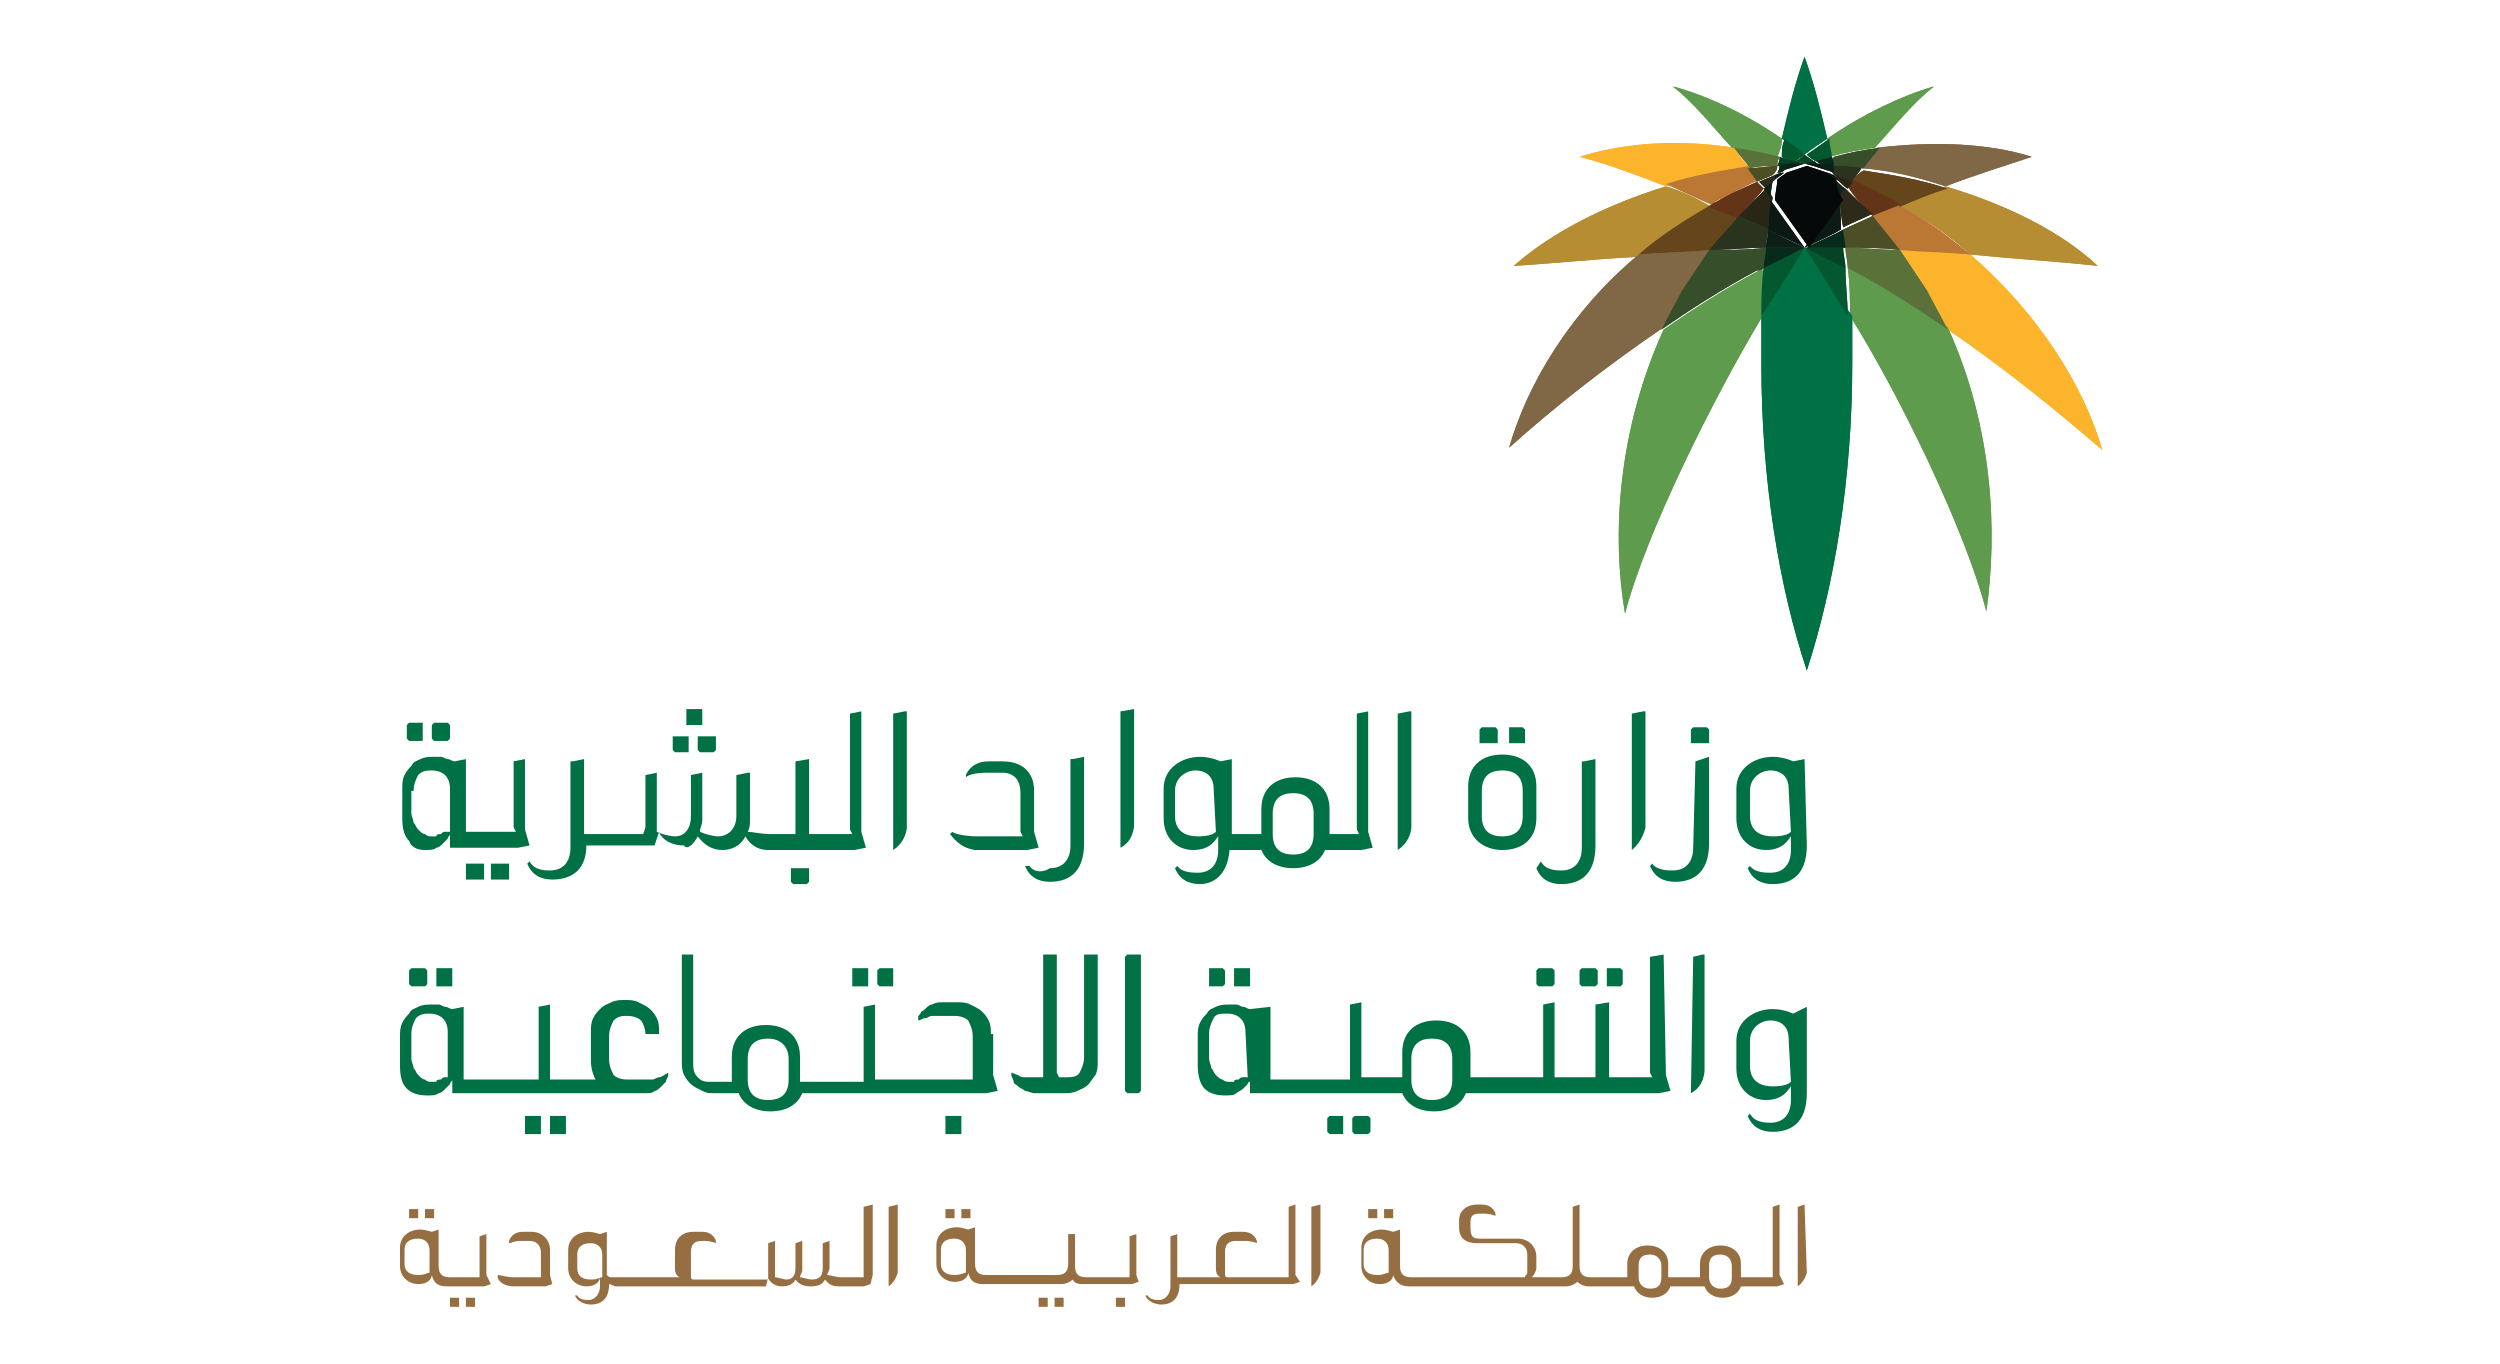 <?xml version="1.0" encoding="utf-8"?>
<!-- Generator: Adobe Illustrator 27.7.0, SVG Export Plug-In . SVG Version: 6.00 Build 0)  -->
<svg version="1.1" id="Layer_1" xmlns="http://www.w3.org/2000/svg" xmlns:xlink="http://www.w3.org/1999/xlink" x="0px" y="0px"
	 viewBox="0 0 110 60" style="enable-background:new 0 0 110 60;" xml:space="preserve">
<style type="text/css">
	.st0{fill:#B78D33;}
	.st1{fill:#FBB42B;}
	.st2{fill:#806846;}
	.st3{fill:#5E9B4D;}
	.st4{fill:#007045;}
	.st5{fill:#BB7734;}
	.st6{fill:#65451B;}
	.st7{fill:#643419;}
	.st8{fill:#5A7239;}
	.st9{fill:#4C4E25;}
	.st10{fill:#2D2A1A;}
	.st11{fill:#374E2A;}
	.st12{fill:#29331E;}
	.st13{fill:#2A2615;}
	.st14{fill:#112118;}
	.st15{fill:#03582F;}
	.st16{fill:#044324;}
	.st17{fill:#062919;}
	.st18{fill:#062A1B;}
	.st19{fill:#0C1B15;}
	.st20{fill:#072B1B;}
	.st21{fill:#0C2018;}
	.st22{fill:#0D1E16;}
	.st23{fill:#0B1914;}
	.st24{fill:#0B1714;}
	.st25{fill:#074524;}
	.st26{fill:#0B2F1E;}
	.st27{fill:#0C2119;}
	.st28{fill:#0F2219;}
	.st29{fill:#0C1A15;}
	.st30{fill:#06090A;}
	.st31{fill:#956E41;}
</style>
<g>
	<g>
		<path class="st0" d="M86.7,11.2c2,0.2,3.8,0.3,5.6,0.5c-1.6-1.5-4-2.7-6.7-3.5c-0.7,0.3-1.4,0.5-2.1,0.8
			C84.7,9.6,85.8,10.4,86.7,11.2"/>
		<path class="st0" d="M73.3,8.2c-2.6,0.8-5,2-6.7,3.5c1.7-0.1,3.5-0.3,5.5-0.4c1-0.8,2-1.6,3.2-2.2C74.6,8.7,74,8.4,73.3,8.2"/>
		<path class="st1" d="M76.3,6.5c-2.5-0.4-4.9-0.2-6.8,0.4c1.2,0.3,2.5,0.8,3.8,1.3c1.2-0.4,2.4-0.6,3.7-0.8
			C76.7,7.1,76.5,6.8,76.3,6.5"/>
		<path class="st1" d="M84.8,12.8c0.3,0.6,0.6,1.1,0.9,1.7c2.5,1.7,4.7,3.5,6.8,5.3c-0.8-2.8-2.8-6-5.8-8.6c-1-0.1-2.1-0.2-3.1-0.2
			C84,11.6,84.4,12.2,84.8,12.8"/>
		<path class="st2" d="M85.6,8.2c1.3-0.5,2.6-0.9,3.8-1.3c-1.9-0.6-4.3-0.7-6.8-0.4c-0.2,0.3-0.5,0.6-0.7,0.9
			C83.2,7.5,84.4,7.8,85.6,8.2"/>
		<path class="st2" d="M75.2,11c-1.1,0.1-2.1,0.1-3.1,0.2c-3,2.5-4.9,5.7-5.7,8.5c2-1.8,4.3-3.6,6.8-5.3c0.3-0.6,0.6-1.1,0.9-1.7
			C74.4,12.2,74.8,11.6,75.2,11"/>
		<path class="st3" d="M81.5,11.9c-0.1,0-0.1-0.1-0.2-0.1c0.1,0.7,0.1,1.4,0.1,2.1c2.2,3.5,5.1,9.5,6,13c0.5-3.5,0.3-8.1-1.7-12.5
			C84.4,13.6,83,12.7,81.5,11.9"/>
		<path class="st3" d="M78.4,6.2c0,0,0-0.1,0-0.1v0l0,0c-1.6-1.1-3.3-1.9-4.8-2.3c0.9,0.7,1.7,1.7,2.6,2.7c0.7,0.1,1.3,0.2,2,0.4
			C78.3,6.7,78.4,6.4,78.4,6.2"/>
		<path class="st3" d="M80.4,6.1c0,0,0,0.1,0,0.1c0.1,0.2,0.1,0.5,0.1,0.7c0.7-0.2,1.3-0.3,2-0.4c0.9-1,1.7-2,2.6-2.7
			C83.7,4.2,82,5,80.4,6.1L80.4,6.1C80.4,6.1,80.4,6.1,80.4,6.1"/>
		<path class="st3" d="M77.4,11.9c-1.5,0.8-2.9,1.7-4.2,2.6c-2,4.4-2.3,9-1.7,12.5c0.9-3.5,3.9-9.5,6-13c0-0.7,0.1-1.4,0.1-2.1
			C77.5,11.9,77.5,11.9,77.4,11.9"/>
		<path class="st4" d="M80.4,6.1c-0.3-1.3-0.6-2.5-1-3.6c-0.4,1.1-0.7,2.3-1,3.6c0.3,0.2,0.7,0.5,1,0.7C79.8,6.5,80.1,6.3,80.4,6.1"
			/>
		<path class="st4" d="M79.4,10.9c-0.7,1-1.3,2.1-1.9,3c0,0,0,0,0,0v0c0,0.7,0,1.4,0,2.1c0,5.2,0.8,9.9,2,13.5c1.2-3.7,2-8.4,2-13.5
			c0-0.7,0-1.4,0-2.1c0,0,0,0,0,0c0,0,0,0,0,0C80.8,13,80.1,11.9,79.4,10.9"/>
		<path class="st5" d="M75.6,8.8c0.6-0.3,1.2-0.6,1.8-0.9c-0.1-0.2-0.3-0.4-0.4-0.6c-1.2,0.2-2.5,0.4-3.7,0.8
			C74,8.4,74.6,8.7,75.3,9C75.4,8.9,75.5,8.9,75.6,8.8"/>
		<path class="st5" d="M82.4,9.5c0.4,0.5,0.8,1,1.2,1.5c1.1,0.1,2.1,0.1,3.1,0.2c-1-0.8-2-1.6-3.2-2.2C83.2,9.1,82.8,9.3,82.4,9.5"
			/>
		<path class="st6" d="M81.5,8c0.6,0.3,1.2,0.5,1.8,0.9c0.1,0,0.2,0.1,0.3,0.2c0.7-0.3,1.4-0.6,2.1-0.8c-1.2-0.4-2.4-0.6-3.7-0.8
			C81.8,7.6,81.6,7.8,81.5,8"/>
		<path class="st6" d="M76.5,9.5c-0.4-0.2-0.8-0.3-1.2-0.5c-1.2,0.7-2.3,1.4-3.2,2.2c1-0.1,2.1-0.1,3.1-0.2
			C75.6,10.5,76.1,10,76.5,9.5"/>
		<path class="st7" d="M77.6,8.3c-0.1-0.1-0.2-0.2-0.3-0.3c-0.6,0.3-1.2,0.5-1.8,0.9c-0.1,0-0.2,0.1-0.3,0.2
			c0.4,0.2,0.8,0.3,1.2,0.5C76.9,9.1,77.3,8.7,77.6,8.3"/>
		<path class="st7" d="M82.4,9.5c0.4-0.2,0.8-0.3,1.2-0.5c-0.1-0.1-0.2-0.1-0.3-0.2c-0.6-0.3-1.2-0.6-1.8-0.9
			c-0.1,0.1-0.2,0.2-0.2,0.3C81.6,8.7,82,9.1,82.4,9.5"/>
		<path class="st8" d="M78.2,7.3c0-0.1,0-0.2,0.1-0.4c-0.7-0.2-1.4-0.3-2-0.4c0.2,0.3,0.5,0.6,0.7,0.9C77.4,7.3,77.8,7.3,78.2,7.3"
			/>
		<path class="st8" d="M83.6,11c-0.8,0-1.6-0.1-2.4-0.1c0,0.3,0.1,0.6,0.1,0.9c0.1,0,0.1,0.1,0.2,0.1c1.5,0.8,2.9,1.7,4.2,2.6
			c-0.3-0.6-0.6-1.1-0.9-1.7C84.4,12.2,84,11.6,83.6,11"/>
		<path class="st9" d="M81.2,10.9c0.8,0,1.6,0,2.4,0.1c-0.4-0.5-0.8-1-1.2-1.5c-0.4,0.2-0.9,0.4-1.3,0.6
			C81.1,10.3,81.1,10.6,81.2,10.9"/>
		<path class="st9" d="M78.2,7.3c-0.4,0-0.8,0.1-1.3,0.1c0.1,0.2,0.3,0.4,0.4,0.6c0.2-0.1,0.5-0.2,0.7-0.3
			C78.2,7.5,78.2,7.4,78.2,7.3"/>
		<path class="st10" d="M78.1,7.9c0-0.1,0-0.1,0-0.2c-0.2,0.1-0.5,0.2-0.7,0.3c0.1,0.1,0.2,0.2,0.3,0.3C77.8,8.2,78,8,78.1,7.9"/>
		<path class="st10" d="M81.2,8.3c-0.1,0.1-0.2,0.3-0.3,0.4c0.1,0.4,0.1,0.9,0.2,1.3c0.4-0.2,0.9-0.4,1.3-0.6
			C82,9.1,81.6,8.7,81.2,8.3"/>
		<path class="st11" d="M77.6,11.8c0-0.3,0.1-0.6,0.1-0.9C76.9,11,76,11,75.2,11c-0.4,0.6-0.8,1.2-1.2,1.8c-0.3,0.6-0.6,1.1-0.9,1.7
			c1.3-0.9,2.7-1.8,4.2-2.6C77.5,11.9,77.5,11.9,77.6,11.8"/>
		<path class="st11" d="M80.7,7.3c0.4,0,0.8,0.1,1.3,0.1c0.2-0.3,0.5-0.6,0.7-0.9c-0.7,0.1-1.3,0.2-2,0.4C80.6,7,80.6,7.1,80.7,7.3"
			/>
		<path class="st12" d="M76.5,9.5c-0.4,0.5-0.9,1-1.3,1.5c0.8,0,1.6-0.1,2.5-0.1c0-0.3,0.1-0.6,0.1-0.8C77.4,9.9,76.9,9.7,76.5,9.5"
			/>
		<path class="st12" d="M81.5,8c0.1-0.2,0.3-0.4,0.4-0.6c-0.4-0.1-0.8-0.1-1.3-0.1c0,0.1,0,0.3,0.1,0.4C81,7.8,81.2,7.9,81.5,8"/>
		<path class="st13" d="M80.8,7.9c0.2,0.1,0.3,0.3,0.5,0.4c0.1-0.1,0.2-0.2,0.2-0.3c-0.2-0.1-0.5-0.2-0.7-0.3
			C80.7,7.7,80.8,7.8,80.8,7.9"/>
		<path class="st13" d="M78,8.7c-0.1-0.2-0.2-0.3-0.3-0.4c-0.4,0.4-0.8,0.8-1.2,1.2c0.4,0.2,0.9,0.4,1.3,0.6
			C77.8,9.6,77.9,9.2,78,8.7"/>
		<path class="st14" d="M81.2,8.3c-0.2-0.1-0.3-0.3-0.5-0.4c0,0.3,0.1,0.6,0.1,0.9C81,8.6,81.1,8.4,81.2,8.3"/>
		<path class="st14" d="M77.6,8.3c0.1,0.1,0.2,0.3,0.3,0.4c0-0.3,0.1-0.6,0.1-0.9C78,8,77.8,8.2,77.6,8.3"/>
		<path class="st15" d="M78.5,6.1c0,0.1,0,0.1,0,0.1c-0.1,0.2-0.1,0.5-0.1,0.7C78.5,7,78.8,7,79,7.1c0.1-0.1,0.3-0.2,0.4-0.3
			C79.1,6.5,78.8,6.3,78.5,6.1C78.5,6.1,78.5,6.1,78.5,6.1L78.5,6.1z"/>
		<path class="st15" d="M79.4,10.9L79.4,10.9C79.4,10.9,79.4,10.9,79.4,10.9c0.7,1,1.3,2.1,1.9,3c0,0,0,0,0,0c0-0.7-0.1-1.4-0.1-2.1
			C80.7,11.5,80,11.2,79.4,10.9"/>
		<path class="st16" d="M79,7.1C78.8,7,78.5,7,78.3,6.9c0,0.1,0,0.2-0.1,0.4c0.2,0,0.4,0,0.6,0C78.9,7.2,79,7.1,79,7.1"/>
		<path class="st16" d="M79.4,10.9c0.6,0.3,1.2,0.6,1.8,0.9c0-0.3-0.1-0.6-0.1-0.9C80.6,10.9,80,10.9,79.4,10.9"/>
		<path class="st17" d="M78.5,7.5c0.1-0.1,0.2-0.2,0.4-0.3c-0.2,0-0.4,0-0.6,0c0,0.1,0,0.3-0.1,0.4C78.3,7.6,78.4,7.6,78.5,7.5"/>
		<path class="st18" d="M81.2,10.9c0-0.3-0.1-0.5-0.1-0.8c-0.5,0.3-1.1,0.5-1.6,0.8c0,0,0,0,0,0h0C80,10.9,80.6,10.9,81.2,10.9"/>
		<path class="st19" d="M78.1,7.7c0,0.1,0,0.1,0,0.2c0.1-0.1,0.3-0.2,0.4-0.3C78.4,7.6,78.3,7.6,78.1,7.7"/>
		<path class="st19" d="M79.4,10.9c0.6-0.3,1.1-0.5,1.6-0.8C81,9.6,81,9.2,80.9,8.7C80.4,9.4,79.9,10.2,79.4,10.9"/>
		<path class="st15" d="M79.4,10.9C79.4,10.9,79.4,10.9,79.4,10.9L79.4,10.9c-0.6,0.3-1.2,0.6-1.8,0.9c-0.1,0.7-0.1,1.4-0.1,2.1
			c0,0,0,0,0,0C78.1,13,78.8,11.9,79.4,10.9"/>
		<path class="st15" d="M79.9,7.1C80.1,7,80.3,7,80.6,6.9c0-0.2-0.1-0.5-0.1-0.7c0,0,0-0.1,0-0.1c0,0,0,0,0,0v0
			c-0.3,0.2-0.7,0.5-1,0.7C79.6,6.9,79.7,7,79.9,7.1"/>
		<path class="st20" d="M77.6,11.8c0.6-0.3,1.2-0.6,1.8-0.9c-0.6,0-1.2,0-1.7,0C77.7,11.2,77.6,11.5,77.6,11.8"/>
		<path class="st20" d="M80.7,7.3c0-0.1,0-0.2-0.1-0.4C80.3,7,80.1,7,79.9,7.1c0.1,0,0.1,0.1,0.2,0.1C80.2,7.2,80.4,7.2,80.7,7.3"/>
		<path class="st21" d="M80.4,7.5c0.1,0,0.2,0.1,0.3,0.1c0-0.1,0-0.3-0.1-0.4c-0.2,0-0.4,0-0.6,0C80.1,7.3,80.3,7.4,80.4,7.5"/>
		<path class="st22" d="M79.4,10.9c-0.6-0.3-1.1-0.5-1.6-0.8c0,0.3-0.1,0.6-0.1,0.8C78.3,10.9,78.8,10.9,79.4,10.9
			C79.4,10.9,79.4,10.9,79.4,10.9C79.4,10.9,79.4,10.9,79.4,10.9"/>
		<path class="st23" d="M77.8,10.1c0.5,0.3,1.1,0.5,1.6,0.8c-0.5-0.7-1-1.4-1.5-2.1C77.9,9.2,77.8,9.6,77.8,10.1"/>
		<path class="st24" d="M80.7,7.7c-0.1,0-0.2-0.1-0.3-0.1c0.1,0.1,0.3,0.2,0.4,0.3C80.8,7.8,80.7,7.7,80.7,7.7"/>
		<path class="st25" d="M79.4,7.2L79.4,7.2c0.1,0,0.3-0.1,0.4-0.1c-0.1-0.1-0.3-0.2-0.4-0.3C79.3,6.9,79.2,7,79,7.1
			C79.2,7.1,79.3,7.2,79.4,7.2L79.4,7.2"/>
		<path class="st26" d="M79.4,7.2c-0.1,0-0.3-0.1-0.4-0.1c-0.1,0-0.1,0.1-0.2,0.1C79,7.2,79.2,7.2,79.4,7.2"/>
		<path class="st27" d="M79.4,7.2c-0.2,0-0.4,0-0.6,0c-0.1,0.1-0.2,0.2-0.4,0.3C78.8,7.4,79.1,7.3,79.4,7.2
			C79.4,7.2,79.4,7.2,79.4,7.2"/>
		<path class="st28" d="M80,7.2c-0.1,0-0.1-0.1-0.2-0.1c-0.1,0-0.3,0.1-0.4,0.1C79.6,7.2,79.8,7.2,80,7.2"/>
		<path class="st29" d="M80.4,7.5c-0.1-0.1-0.2-0.2-0.4-0.3c-0.2,0-0.4,0-0.6,0c0,0,0,0,0,0C79.8,7.3,80.1,7.4,80.4,7.5"/>
		<path class="st30" d="M80.8,7.9c-0.1-0.1-0.3-0.2-0.4-0.3c-0.3-0.1-0.6-0.2-0.9-0.3c-0.3,0.1-0.6,0.2-0.9,0.3
			c-0.1,0.1-0.3,0.2-0.4,0.3c0,0.3-0.1,0.6-0.1,0.9c0.5,0.7,1,1.4,1.5,2.1c0,0,0,0,0,0l0,0c0.5-0.7,1-1.4,1.5-2.1
			C80.9,8.5,80.8,8.2,80.8,7.9"/>
		<path class="st0" d="M86.7,11.2c2,0.2,3.8,0.3,5.6,0.5c-1.6-1.5-4-2.7-6.7-3.5c-0.7,0.3-1.4,0.5-2.1,0.8
			C84.7,9.6,85.8,10.4,86.7,11.2"/>
		<path class="st0" d="M73.3,8.2c-2.6,0.8-5,2-6.7,3.5c1.7-0.1,3.5-0.3,5.5-0.4c1-0.8,2-1.6,3.2-2.2C74.6,8.7,74,8.4,73.3,8.2"/>
		<path class="st1" d="M76.3,6.5c-2.5-0.4-4.9-0.2-6.8,0.4c1.2,0.3,2.5,0.8,3.8,1.3c1.2-0.4,2.4-0.6,3.7-0.8
			C76.7,7.1,76.5,6.8,76.3,6.5"/>
		<path class="st1" d="M84.8,12.8c0.3,0.6,0.6,1.1,0.9,1.7c2.5,1.7,4.7,3.5,6.8,5.3c-0.8-2.8-2.8-6-5.8-8.6c-1-0.1-2.1-0.2-3.1-0.2
			C84,11.6,84.4,12.2,84.8,12.8"/>
		<path class="st2" d="M85.6,8.2c1.3-0.5,2.6-0.9,3.8-1.3c-1.9-0.6-4.3-0.7-6.8-0.4c-0.2,0.3-0.5,0.6-0.7,0.9
			C83.2,7.5,84.4,7.8,85.6,8.2"/>
		<path class="st2" d="M75.2,11c-1.1,0.1-2.1,0.1-3.1,0.2c-3,2.5-4.9,5.7-5.7,8.5c2-1.8,4.3-3.6,6.8-5.3c0.3-0.6,0.6-1.1,0.9-1.7
			C74.4,12.2,74.8,11.6,75.2,11"/>
		<path class="st3" d="M81.5,11.9c-0.1,0-0.1-0.1-0.2-0.1c0.1,0.7,0.1,1.4,0.1,2.1c2.2,3.5,5.1,9.5,6,13c0.5-3.5,0.3-8.1-1.7-12.5
			C84.4,13.6,83,12.7,81.5,11.9"/>
		<path class="st3" d="M78.4,6.2c0,0,0-0.1,0-0.1v0l0,0c-1.6-1.1-3.3-1.9-4.8-2.3c0.9,0.7,1.7,1.7,2.6,2.7c0.7,0.1,1.3,0.2,2,0.4
			C78.3,6.7,78.4,6.4,78.4,6.2"/>
		<path class="st3" d="M80.4,6.1c0,0,0,0.1,0,0.1c0.1,0.2,0.1,0.5,0.1,0.7c0.7-0.2,1.3-0.3,2-0.4c0.9-1,1.7-2,2.6-2.7
			C83.7,4.2,82,5,80.4,6.1L80.4,6.1C80.4,6.1,80.4,6.1,80.4,6.1"/>
		<path class="st3" d="M77.4,11.9c-1.5,0.8-2.9,1.7-4.2,2.6c-2,4.4-2.3,9-1.7,12.5c0.9-3.5,3.9-9.5,6-13c0-0.7,0.1-1.4,0.1-2.1
			C77.5,11.9,77.5,11.9,77.4,11.9"/>
		<path class="st4" d="M80.4,6.1c-0.3-1.3-0.6-2.5-1-3.6c-0.4,1.1-0.7,2.3-1,3.6c0.3,0.2,0.7,0.5,1,0.7C79.8,6.5,80.1,6.3,80.4,6.1"
			/>
		<path class="st4" d="M79.4,10.9c-0.7,1-1.3,2.1-1.9,3c0,0,0,0,0,0v0c0,0.7,0,1.4,0,2.1c0,5.2,0.8,9.9,2,13.5c1.2-3.7,2-8.4,2-13.5
			c0-0.7,0-1.4,0-2.1c0,0,0,0,0,0c0,0,0,0,0,0C80.8,13,80.1,11.9,79.4,10.9"/>
		<path class="st5" d="M75.6,8.8c0.6-0.3,1.2-0.6,1.8-0.9c-0.1-0.2-0.3-0.4-0.4-0.6c-1.2,0.2-2.5,0.4-3.7,0.8
			C74,8.4,74.6,8.7,75.3,9C75.4,8.9,75.5,8.9,75.6,8.8"/>
		<path class="st5" d="M82.4,9.5c0.4,0.5,0.8,1,1.2,1.5c1.1,0.1,2.1,0.1,3.1,0.2c-1-0.8-2-1.6-3.2-2.2C83.2,9.1,82.8,9.3,82.4,9.5"
			/>
		<path class="st6" d="M81.5,8c0.6,0.3,1.2,0.5,1.8,0.9c0.1,0,0.2,0.1,0.3,0.2c0.7-0.3,1.4-0.6,2.1-0.8c-1.2-0.4-2.4-0.6-3.7-0.8
			C81.8,7.6,81.6,7.8,81.5,8"/>
		<path class="st6" d="M76.5,9.5c-0.4-0.2-0.8-0.3-1.2-0.5c-1.2,0.7-2.3,1.4-3.2,2.2c1-0.1,2.1-0.1,3.1-0.2
			C75.6,10.5,76.1,10,76.5,9.5"/>
		<path class="st7" d="M77.6,8.3c-0.1-0.1-0.2-0.2-0.3-0.3c-0.6,0.3-1.2,0.5-1.8,0.9c-0.1,0-0.2,0.1-0.3,0.2
			c0.4,0.2,0.8,0.3,1.2,0.5C76.9,9.1,77.3,8.7,77.6,8.3"/>
		<path class="st7" d="M82.4,9.5c0.4-0.2,0.8-0.3,1.2-0.5c-0.1-0.1-0.2-0.1-0.3-0.2c-0.6-0.3-1.2-0.6-1.8-0.9
			c-0.1,0.1-0.2,0.2-0.2,0.3C81.6,8.7,82,9.1,82.4,9.5"/>
		<path class="st8" d="M78.2,7.3c0-0.1,0-0.2,0.1-0.4c-0.7-0.2-1.4-0.3-2-0.4c0.2,0.3,0.5,0.6,0.7,0.9C77.4,7.3,77.8,7.3,78.2,7.3"
			/>
		<path class="st8" d="M83.6,11c-0.8,0-1.6-0.1-2.4-0.1c0,0.3,0.1,0.6,0.1,0.9c0.1,0,0.1,0.1,0.2,0.1c1.5,0.8,2.9,1.7,4.2,2.6
			c-0.3-0.6-0.6-1.1-0.9-1.7C84.4,12.2,84,11.6,83.6,11"/>
		<path class="st9" d="M81.2,10.9c0.8,0,1.6,0,2.4,0.1c-0.4-0.5-0.8-1-1.2-1.5c-0.4,0.2-0.9,0.4-1.3,0.6
			C81.1,10.3,81.1,10.6,81.2,10.9"/>
		<path class="st9" d="M78.2,7.3c-0.4,0-0.8,0.1-1.3,0.1c0.1,0.2,0.3,0.4,0.4,0.6c0.2-0.1,0.5-0.2,0.7-0.3
			C78.2,7.5,78.2,7.4,78.2,7.3"/>
		<path class="st10" d="M78.1,7.9c0-0.1,0-0.1,0-0.2c-0.2,0.1-0.5,0.2-0.7,0.3c0.1,0.1,0.2,0.2,0.3,0.3C77.8,8.2,78,8,78.1,7.9"/>
		<path class="st10" d="M81.2,8.3c-0.1,0.1-0.2,0.3-0.3,0.4c0.1,0.4,0.1,0.9,0.2,1.3c0.4-0.2,0.9-0.4,1.3-0.6
			C82,9.1,81.6,8.7,81.2,8.3"/>
		<path class="st11" d="M77.6,11.8c0-0.3,0.1-0.6,0.1-0.9C76.9,11,76,11,75.2,11c-0.4,0.6-0.8,1.2-1.2,1.8c-0.3,0.6-0.6,1.1-0.9,1.7
			c1.3-0.9,2.7-1.8,4.2-2.6C77.5,11.9,77.5,11.9,77.6,11.8"/>
		<path class="st11" d="M80.7,7.3c0.4,0,0.8,0.1,1.3,0.1c0.2-0.3,0.5-0.6,0.7-0.9c-0.7,0.1-1.3,0.2-2,0.4C80.6,7,80.6,7.1,80.7,7.3"
			/>
		<path class="st12" d="M76.5,9.5c-0.4,0.5-0.9,1-1.3,1.5c0.8,0,1.6-0.1,2.5-0.1c0-0.3,0.1-0.6,0.1-0.8C77.4,9.9,76.9,9.7,76.5,9.5"
			/>
		<path class="st12" d="M81.5,8c0.1-0.2,0.3-0.4,0.4-0.6c-0.4-0.1-0.8-0.1-1.3-0.1c0,0.1,0,0.3,0.1,0.4C81,7.8,81.2,7.9,81.5,8"/>
		<path class="st13" d="M80.8,7.9c0.2,0.1,0.3,0.3,0.5,0.4c0.1-0.1,0.2-0.2,0.2-0.3c-0.2-0.1-0.5-0.2-0.7-0.3
			C80.7,7.7,80.8,7.8,80.8,7.9"/>
		<path class="st13" d="M78,8.7c-0.1-0.2-0.2-0.3-0.3-0.4c-0.4,0.4-0.8,0.8-1.2,1.2c0.4,0.2,0.9,0.4,1.3,0.6
			C77.8,9.6,77.9,9.2,78,8.7"/>
		<path class="st14" d="M81.2,8.3c-0.2-0.1-0.3-0.3-0.5-0.4c0,0.3,0.1,0.6,0.1,0.9C81,8.6,81.1,8.4,81.2,8.3"/>
		<path class="st14" d="M77.6,8.3c0.1,0.1,0.2,0.3,0.3,0.4c0-0.3,0.1-0.6,0.1-0.9C78,8,77.8,8.2,77.6,8.3"/>
		<path class="st15" d="M78.5,6.1c0,0.1,0,0.1,0,0.1c-0.1,0.2-0.1,0.5-0.1,0.7C78.5,7,78.8,7,79,7.1c0.1-0.1,0.3-0.2,0.4-0.3
			C79.1,6.5,78.8,6.3,78.5,6.1C78.5,6.1,78.5,6.1,78.5,6.1L78.5,6.1z"/>
		<path class="st15" d="M79.4,10.9L79.4,10.9C79.4,10.9,79.4,10.9,79.4,10.9c0.7,1,1.3,2.1,1.9,3c0,0,0,0,0,0c0-0.7-0.1-1.4-0.1-2.1
			C80.7,11.5,80,11.2,79.4,10.9"/>
		<path class="st16" d="M79,7.1C78.8,7,78.5,7,78.3,6.9c0,0.1,0,0.2-0.1,0.4c0.2,0,0.4,0,0.6,0C78.9,7.2,79,7.1,79,7.1"/>
		<path class="st16" d="M79.4,10.9c0.6,0.3,1.2,0.6,1.8,0.9c0-0.3-0.1-0.6-0.1-0.9C80.6,10.9,80,10.9,79.4,10.9"/>
		<path class="st17" d="M78.5,7.5c0.1-0.1,0.2-0.2,0.4-0.3c-0.2,0-0.4,0-0.6,0c0,0.1,0,0.3-0.1,0.4C78.3,7.6,78.4,7.6,78.5,7.5"/>
		<path class="st18" d="M81.2,10.9c0-0.3-0.1-0.5-0.1-0.8c-0.5,0.3-1.1,0.5-1.6,0.8c0,0,0,0,0,0h0C80,10.9,80.6,10.9,81.2,10.9"/>
		<path class="st19" d="M78.1,7.7c0,0.1,0,0.1,0,0.2c0.1-0.1,0.3-0.2,0.4-0.3C78.4,7.6,78.3,7.6,78.1,7.7"/>
		<path class="st19" d="M79.4,10.9c0.6-0.3,1.1-0.5,1.6-0.8C81,9.6,81,9.2,80.9,8.7C80.4,9.4,79.9,10.2,79.4,10.9"/>
		<path class="st15" d="M79.4,10.9C79.4,10.9,79.4,10.9,79.4,10.9L79.4,10.9c-0.6,0.3-1.2,0.6-1.8,0.9c-0.1,0.7-0.1,1.4-0.1,2.1
			c0,0,0,0,0,0C78.1,13,78.8,11.9,79.4,10.9"/>
		<path class="st15" d="M79.9,7.1C80.1,7,80.3,7,80.6,6.9c0-0.2-0.1-0.5-0.1-0.7c0,0,0-0.1,0-0.1c0,0,0,0,0,0v0
			c-0.3,0.2-0.7,0.5-1,0.7C79.6,6.9,79.7,7,79.9,7.1"/>
		<path class="st20" d="M77.6,11.8c0.6-0.3,1.2-0.6,1.8-0.9c-0.6,0-1.2,0-1.7,0C77.7,11.2,77.6,11.5,77.6,11.8"/>
		<path class="st20" d="M80.7,7.3c0-0.1,0-0.2-0.1-0.4C80.3,7,80.1,7,79.9,7.1c0.1,0,0.1,0.1,0.2,0.1C80.2,7.2,80.4,7.2,80.7,7.3"/>
		<path class="st21" d="M80.4,7.5c0.1,0,0.2,0.1,0.3,0.1c0-0.1,0-0.3-0.1-0.4c-0.2,0-0.4,0-0.6,0C80.1,7.3,80.3,7.4,80.4,7.5"/>
		<path class="st22" d="M79.4,10.9c-0.6-0.3-1.1-0.5-1.6-0.8c0,0.3-0.1,0.6-0.1,0.8C78.3,10.9,78.8,10.9,79.4,10.9
			C79.4,10.9,79.4,10.9,79.4,10.9C79.4,10.9,79.4,10.9,79.4,10.9"/>
		<path class="st23" d="M77.8,10.1c0.5,0.3,1.1,0.5,1.6,0.8c-0.5-0.7-1-1.4-1.5-2.1C77.9,9.2,77.8,9.6,77.8,10.1"/>
		<path class="st24" d="M80.7,7.7c-0.1,0-0.2-0.1-0.3-0.1c0.1,0.1,0.3,0.2,0.4,0.3C80.8,7.8,80.7,7.7,80.7,7.7"/>
		<path class="st25" d="M79.4,7.2L79.4,7.2c0.1,0,0.3-0.1,0.4-0.1c-0.1-0.1-0.3-0.2-0.4-0.3C79.3,6.9,79.2,7,79,7.1
			C79.2,7.1,79.3,7.2,79.4,7.2L79.4,7.2"/>
		<path class="st26" d="M79.4,7.2c-0.1,0-0.3-0.1-0.4-0.1c-0.1,0-0.1,0.1-0.2,0.1C79,7.2,79.2,7.2,79.4,7.2"/>
		<path class="st27" d="M79.4,7.2c-0.2,0-0.4,0-0.6,0c-0.1,0.1-0.2,0.2-0.4,0.3C78.8,7.4,79.1,7.3,79.4,7.2
			C79.4,7.2,79.4,7.2,79.4,7.2"/>
		<path class="st28" d="M80,7.2c-0.1,0-0.1-0.1-0.2-0.1c-0.1,0-0.3,0.1-0.4,0.1C79.6,7.2,79.8,7.2,80,7.2"/>
		<path class="st29" d="M80.4,7.5c-0.1-0.1-0.2-0.2-0.4-0.3c-0.2,0-0.4,0-0.6,0c0,0,0,0,0,0C79.8,7.3,80.1,7.4,80.4,7.5"/>
		<path class="st30" d="M80.8,7.9c-0.1-0.1-0.3-0.2-0.4-0.3c-0.3-0.1-0.6-0.2-0.9-0.3c-0.3,0.1-0.6,0.2-0.9,0.3
			c-0.1,0.1-0.3,0.2-0.4,0.3c0,0.3-0.1,0.6-0.1,0.9c0.5,0.7,1,1.4,1.5,2.1c0,0,0,0,0,0l0,0c0.5-0.7,1-1.4,1.5-2.1
			C80.9,8.5,80.8,8.2,80.8,7.9"/>
	</g>
	<polygon class="st31" points="46.4,57.1 46.4,57.1 46.4,57.5 46.4,57.5 46.8,57.5 46.8,57.5 46.8,57.1 46.8,57.1 	"/>
	<polygon class="st31" points="19.8,57.1 19.8,57.1 19.8,57.5 19.8,57.5 20.2,57.5 20.2,57.5 20.2,57.1 20.2,57.1 	"/>
	<polygon class="st31" points="45.7,57.1 45.7,57.1 45.7,57.5 45.7,57.5 46.1,57.5 46.1,57.5 46.1,57.1 46.1,57.1 	"/>
	<polygon class="st31" points="20.5,57.1 20.5,57.1 20.5,57.5 20.5,57.5 20.9,57.5 20.9,57.5 20.9,57.1 20.9,57.1 	"/>
	<polygon class="st31" points="49.1,57.1 49.1,57.1 49.1,57.5 49.1,57.5 49.5,57.5 49.5,57.5 49.5,57.1 49.5,57.1 	"/>
	<path class="st31" d="M57,53L57,53l-0.3,0.1l0,0l0,0V56v0.1l0,0.1H54c-0.1,0-0.1-0.1-0.1-0.2v-0.3v-0.6c0-0.4,0.2-0.5,0.5-0.5h0.4
		c0.3,0,0.5,0.1,0.5,0.1l0,0l0-0.1c0,0-0.1-0.4-0.6-0.4h-0.4c-0.5,0-0.8,0.3-0.8,0.8v0.8c0,0.1,0,0.3,0.2,0.4h-1.9v-1.9l0,0
		l-0.3,0.1l0,0v2.2c0,0.3-0.2,0.6-0.5,0.6c-0.1,0-0.4,0-0.5-0.2l0,0l-0.1,0l0,0c0.1,0.3,0.5,0.4,0.7,0.4c0.4,0,0.8-0.2,0.8-0.9h5
		l0.3-0.1l0,0L57,56.1L57,53z"/>
	<path class="st31" d="M57.7,53.1L57.7,53.1L57.7,53.1l0,3.5c0.3-0.2,0.4-0.6,0.4-0.6v-3l0,0L57.7,53.1z"/>
	<path class="st31" d="M50,56.1v-1.8l0,0l-0.3,0.1l0,0l0,0v1.7l0,0.1h-1.9c-0.3,0-0.5-0.1-0.5-0.5v-1.4l0,0L47,54.3l0,0l0,0v1.3
		c0,0.4-0.2,0.5-0.5,0.5h-3.1c-0.3,0-0.5-0.1-0.5-0.5v-1.6l0,0l-0.3,0.1c0,0-0.3-0.1-0.5-0.1c-0.5,0-0.9,0.3-0.9,0.8v0.8
		c0,0.5,0.4,0.8,0.8,0.8c0.5,0,0.6-0.3,0.6-0.4c0.1,0.4,0.3,0.5,0.7,0.5h3.4c0.2,0,0.4-0.1,0.5-0.2c0.1,0.2,0.3,0.2,0.5,0.2h2.1
		l0.3-0.1l0,0L50,56.1z M42.5,56c-0.1,0-0.2,0.1-0.5,0.1c-0.3,0-0.6-0.1-0.6-0.5v-0.6c0-0.4,0.3-0.5,0.6-0.5c0.3,0,0.5,0.2,0.5,0.5
		V56z"/>
	<polygon class="st31" points="42.7,53.6 42.7,53.6 42.7,53.2 42.7,53.2 42.3,53.2 42.3,53.2 42.3,53.6 42.3,53.6 	"/>
	<polygon class="st31" points="42,53.6 42,53.6 42,53.2 42,53.2 41.6,53.2 41.6,53.2 41.6,53.6 41.6,53.6 	"/>
	<polygon class="st31" points="18.4,53.6 18.4,53.6 18.4,53.2 18.4,53.2 18,53.2 18,53.2 18,53.6 18,53.6 	"/>
	<polygon class="st31" points="19.1,53.6 19.1,53.6 19.1,53.2 19.1,53.2 18.7,53.2 18.7,53.2 18.7,53.6 18.7,53.6 	"/>
	<path class="st31" d="M38.4,56.1V53l0,0L38,53.1l0,0l0,0v3l0,0.1h-1c-0.2,0-0.5-0.1-0.6-0.1c0-0.1,0.1-0.2,0.1-0.3v-1.2h0l0,0
		l-0.3,0.1l0,0l0,0v1.1c0,0.4-0.2,0.5-0.5,0.5c-0.1,0-0.4-0.1-0.5-0.1c0-0.1,0.1-0.2,0.1-0.3v-1.3l0,0l-0.3,0.1l0,0l0,0h0v1.1
		c0,0.4-0.2,0.5-0.4,0.5c-0.1,0-0.4-0.1-0.5-0.1v-1.6l0,0l-0.3,0.1l0,0l0,0v1.4l0,0.2h-3.3c-0.1,0-0.1-0.1-0.1-0.2v-1
		c0-0.4,0.2-0.5,0.5-0.5H31c0.3,0,0.5,0.1,0.5,0.1l0,0l0-0.1c0,0-0.1-0.4-0.6-0.4h-0.4c-0.5,0-0.8,0.3-0.8,0.8v0.8
		c0,0.1,0,0.3,0.2,0.4h-2.9c-0.2,0-0.2,0-0.3-0.1v-1.9l0,0l-0.3,0.1c0,0-0.3-0.1-0.5-0.1c-0.5,0-0.9,0.3-0.9,0.8v0.8
		c0,0.5,0.4,0.8,0.8,0.8c0.5,0,0.6-0.3,0.6-0.4l0,0.2v0.2c0,0.3-0.2,0.6-0.5,0.6c-0.1,0-0.4,0-0.5-0.2l0,0l-0.1,0l0,0
		c0.1,0.3,0.5,0.4,0.7,0.4c0.4,0,0.8-0.2,0.8-0.9c0.1,0,0.2,0.1,0.3,0.1h6.6l0,0l0.1-0.4c0,0.1,0.2,0.4,0.6,0.4
		c0.3,0,0.5-0.1,0.6-0.3c0.1,0.1,0.2,0.3,0.7,0.3c0.3,0,0.5-0.1,0.6-0.3c0.1,0.1,0.2,0.3,0.6,0.3h1.1l0.3-0.1l0,0L38.4,56.1z
		 M26.5,56.2c-0.1,0-0.2,0.1-0.5,0.1c-0.3,0-0.6-0.1-0.6-0.5v-0.6c0-0.4,0.3-0.5,0.6-0.5c0.3,0,0.5,0.2,0.5,0.5V56.2z"/>
	<path class="st31" d="M21.4,56.1l0-1.8l0,0l-0.3,0.1l0,0l0,0v1.7l0,0.1h-1.3c-0.3,0-0.5-0.1-0.5-0.5v-1.6l0,0L19,54.2
		c0,0-0.3-0.1-0.5-0.1c-0.5,0-0.9,0.3-0.9,0.8v0.8c0,0.5,0.4,0.8,0.8,0.8c0.5,0,0.6-0.3,0.6-0.4c0.1,0.4,0.3,0.5,0.7,0.5h1.6
		l0.3-0.1l0,0L21.4,56.1z M18.9,56c-0.1,0-0.2,0.1-0.5,0.1c-0.3,0-0.6-0.1-0.6-0.5v-0.6c0-0.4,0.3-0.5,0.6-0.5
		c0.3,0,0.5,0.2,0.5,0.5V56z"/>
	<path class="st31" d="M24.2,55c0-0.5-0.4-0.8-0.8-0.8H23c-0.5,0-0.6,0.4-0.6,0.4l0,0.1l0,0c0.1,0,0.2-0.1,0.5-0.1h0.4
		c0.3,0,0.5,0.2,0.5,0.5v1l0,0.1h-1.2c-0.3,0-0.6-0.1-0.7-0.1l0,0.1c0,0.1,0.2,0.4,0.7,0.4v0H24l0.3-0.1l0,0l-0.1-0.4V55z"/>
	<path class="st31" d="M39.1,53.1L39.1,53.1L39.1,53.1l0,3.5c0.3-0.2,0.4-0.6,0.4-0.6v-3l0,0L39.1,53.1z"/>
	<polygon class="st31" points="60.6,53.6 60.6,53.6 60.6,53.2 60.6,53.2 60.2,53.2 60.2,53.2 60.2,53.6 60.2,53.6 	"/>
	<polygon class="st31" points="61.3,53.6 61.3,53.6 61.3,53.2 61.3,53.2 60.9,53.2 60.9,53.2 60.9,53.6 60.9,53.6 	"/>
	<path class="st31" d="M79.4,53l-0.3,0.1l0,0l0,0v3.5c0.3-0.2,0.4-0.6,0.4-0.6L79.4,53L79.4,53z"/>
	<path class="st31" d="M78.3,56.1V53l0,0L78,53.1l0,0l0,0v3l0,0.1h-1.4v-0.6c0-0.5-0.4-0.8-0.9-0.8c-0.5,0-0.9,0.3-0.9,0.8v0.6h-1.4
		v-0.6c0-0.5-0.4-0.8-0.9-0.8c-0.5,0-0.9,0.3-0.9,0.8v0.6H70c-0.3,0-0.5-0.1-0.5-0.5V53l0,0l-0.3,0.1l0,0l0,0v2.6
		c0,0.4-0.2,0.5-0.5,0.5h-1.3c0.1-0.1,0.2-0.3,0.2-0.4v-0.5c0-0.5-0.4-0.8-0.8-0.8h-1.7c-0.3,0-0.4-0.1-0.4-0.5v-0.2
		c0-0.3,0.1-0.4,0.4-0.4l0.2,0c0.3,0,0.5,0.1,0.5,0.1l0,0l0-0.1c0,0-0.1-0.4-0.6-0.4h-0.2c-0.5,0-0.8,0.3-0.8,0.7v0.3
		c0,0.5,0.3,0.7,0.8,0.7h1.7c0.3,0,0.5,0.2,0.5,0.5V56c0,0.1-0.1,0.1-0.1,0.2h-5c-0.3,0-0.5-0.1-0.5-0.5v-0.6h0v-1l0,0l-0.3,0.1
		c0,0-0.3-0.1-0.5-0.1c-0.5,0-0.9,0.3-0.9,0.8v0.8c0,0.5,0.4,0.8,0.8,0.8c0.5,0,0.6-0.3,0.6-0.4l0,0c0.1,0.3,0.3,0.5,0.7,0.5h6.9
		c0.2,0,0.4-0.1,0.5-0.2c0.1,0.1,0.3,0.2,0.5,0.2h2c0.1,0.3,0.4,0.5,0.8,0.5s0.7-0.2,0.8-0.5h1.5c0.1,0.3,0.4,0.5,0.8,0.5
		c0.4,0,0.7-0.2,0.8-0.5h1.6l0.3-0.1l0,0L78.3,56.1z M61.1,56c-0.1,0-0.2,0.1-0.5,0.1c-0.3,0-0.6-0.1-0.6-0.5v-0.6
		c0-0.4,0.3-0.5,0.6-0.5c0.3,0,0.5,0.2,0.5,0.5V56z M73.1,56.2c0,0.4-0.2,0.5-0.5,0.5c-0.3,0-0.5-0.2-0.5-0.5v-0.5
		c0-0.4,0.2-0.5,0.5-0.5c0.3,0,0.5,0.2,0.5,0.5V56.2z M76.2,56.2c0,0.4-0.2,0.5-0.5,0.5c-0.3,0-0.5-0.2-0.5-0.5v-0.5
		c0-0.4,0.2-0.5,0.5-0.5c0.3,0,0.5,0.2,0.5,0.5V56.2z"/>
	<g>
		<polygon class="st4" points="74.5,32 74.4,32.1 74.4,32.7 74.5,32.7 75.1,32.7 75.2,32.7 75.2,32.1 75.1,32 		"/>
		<path class="st4" d="M74.6,33.5L74.6,33.5l-0.1,3.8c0,0.6-0.3,1-0.9,1c-0.2,0-0.7,0-0.9-0.3l0,0l-0.1,0.1l0,0
			c0.2,0.5,0.6,0.7,1.1,0.7c0.7,0,1.5-0.3,1.5-1.7v-3.8l0,0L74.6,33.5z"/>
		<polygon class="st4" points="67,32.7 67.1,32.7 67.1,32.1 67,32 66.4,32 66.4,32.1 66.4,32.7 66.4,32.7 		"/>
		<polygon class="st4" points="65.8,32.7 65.9,32.7 65.9,32.1 65.8,32 65.2,32 65.1,32.1 65.1,32.7 65.2,32.7 		"/>
		<path class="st4" d="M66.1,37.4c0.9,0,1.5-0.5,1.5-1.4v-1.4c0-0.9-0.6-1.4-1.5-1.4c-0.9,0-1.5,0.5-1.5,1.4V36
			C64.6,36.9,65.3,37.4,66.1,37.4z M65.2,34.8c0-0.6,0.3-0.9,0.9-0.9c0.6,0,0.9,0.3,0.9,0.9v1.1c0,0.6-0.3,0.9-0.9,0.9
			c-0.6,0-0.9-0.3-0.9-0.9V34.8z"/>
		<path class="st4" d="M72.4,36.4v-5.1l-0.1,0l-0.5,0.1l0,0l0,0v6C72.3,37,72.4,36.4,72.4,36.4z"/>
		<path class="st4" d="M67.6,38.2c0.2,0.5,0.6,0.7,1.1,0.7c0.7,0,1.5-0.3,1.5-1.7v-3.8l0,0l-0.5,0.1l-0.1,0v3.8c0,0.6-0.3,1-0.9,1
			c-0.2,0-0.7,0-0.9-0.4l0,0L67.6,38.2L67.6,38.2z"/>
		<path class="st4" d="M49.9,31.2L49.9,31.2l-0.6,0.1l0,0l0,0v6c0.6-0.3,0.6-1,0.6-1L49.9,31.2L49.9,31.2z"/>
		<path class="st4" d="M45.3,38.1L45.3,38.1l-0.2,0l0,0c0.2,0.5,0.6,0.7,1.1,0.7c0.7,0,1.5-0.3,1.5-1.7v-3.8l0,0l-0.5,0.1l-0.1,0
			v3.8c0,0.6-0.3,1-0.9,1C45.9,38.4,45.5,38.4,45.3,38.1z"/>
		<path class="st4" d="M79.4,33.4l-0.5,0.1c0,0-0.4-0.2-0.9-0.2c-0.8,0-1.6,0.5-1.6,1.4V36c0,0.9,0.6,1.4,1.3,1.4
			c0.8,0,1-0.5,1.1-0.6l0,0.3v0.3c0,0.6-0.3,1-0.9,1c-0.2,0-0.7,0-0.9-0.3l0,0l-0.1,0.1l0,0c0.2,0.5,0.6,0.7,1.1,0.7
			c0.7,0,1.5-0.3,1.5-1.7L79.4,33.4L79.4,33.4z M78.8,36.6c-0.1,0.1-0.3,0.2-0.8,0.2c-0.5,0-1-0.2-1-0.9v-1.1c0-0.6,0.5-0.9,0.9-0.9
			c0.5,0,0.8,0.3,0.8,0.8L78.8,36.6L78.8,36.6z"/>
		<path class="st4" d="M54.1,37.4h1.4c0.2,0.5,0.7,0.8,1.4,0.8c0.7,0,1.2-0.3,1.4-0.8l0.1,0l0,0l0.5,0l0.5,0l0,0l0.5,0l0.5-0.1l0,0
			l-0.2-0.7l0-5.3l0,0l-0.5,0.1l0,0l0,0v5.1l0.1,0.2l-1.3,0v-1.1c0-0.9-0.6-1.4-1.5-1.4c-0.9,0-1.5,0.5-1.5,1.4v1.1h-1.3v-3.3l0,0
			l-0.5,0.1c0,0-0.4-0.2-0.9-0.2c-0.8,0-1.6,0.5-1.6,1.4V36c0,0.9,0.6,1.4,1.3,1.4c0.8,0,1-0.5,1.1-0.6l0,0.3v0.3c0,0.6-0.3,1-0.9,1
			c-0.2,0-0.7,0-0.9-0.3l0,0l-0.1,0.1l0,0c0.2,0.5,0.6,0.7,1.1,0.7C53.3,38.9,54,38.6,54.1,37.4z M56,35.8c0-0.6,0.3-0.9,0.9-0.9
			c0.6,0,0.9,0.3,0.9,0.9v0.9c0,0.6-0.3,0.9-0.9,0.9c-0.6,0-0.9-0.3-0.9-0.9V35.8z M53.5,36.6c-0.1,0.1-0.3,0.2-0.8,0.2
			c-0.5,0-1-0.2-1-0.9v-1.1c0-0.6,0.5-0.9,0.9-0.9c0.5,0,0.8,0.3,0.8,0.8L53.5,36.6L53.5,36.6z"/>
		<path class="st4" d="M62.1,36.4v-5.1l-0.1,0l-0.5,0.1l0,0l0,0v6C62.1,37,62.1,36.4,62.1,36.4z"/>
		<path class="st4" d="M78.9,44.6c0,0-0.4-0.2-0.9-0.2c-0.8,0-1.6,0.5-1.6,1.4V47c0,0.9,0.6,1.4,1.3,1.4c0.8,0,1-0.5,1.1-0.6l0,0.3
			v0.3c0,0.6-0.3,1-0.9,1c-0.2,0-0.7,0-0.9-0.4l0,0l-0.1,0.1l0,0c0.2,0.5,0.6,0.7,1.1,0.7c0.7,0,1.5-0.3,1.5-1.7v-3.8l0,0L78.9,44.6
			z M78.8,47.6c-0.1,0.1-0.3,0.2-0.8,0.2c-0.5,0-1-0.2-1-0.9v-1.1c0-0.6,0.5-0.9,0.9-0.9c0.5,0,0.8,0.3,0.8,0.8L78.8,47.6L78.8,47.6
			z"/>
		<polygon class="st4" points="19.2,42.7 19.2,43.3 19.2,43.4 19.9,43.4 19.9,43.3 19.9,42.7 19.9,42.6 19.2,42.6 		"/>
		<polygon class="st4" points="18.1,42.6 18,42.7 18,43.3 18.1,43.4 18.7,43.4 18.8,43.3 18.8,42.7 18.7,42.6 		"/>
		<polygon class="st4" points="21.6,38 21.6,38.7 21.7,38.7 22.3,38.7 22.4,38.7 22.4,38 22.3,38 21.7,38 		"/>
		<polygon class="st4" points="20.5,38 20.5,38.7 20.6,38.7 21.2,38.7 21.3,38.7 21.3,38 21.2,38 20.6,38 		"/>
		<path class="st4" d="M29,47.4c-0.1,0-0.2,0.1-0.3,0.1c-0.1,0-0.2,0-0.2,0h-0.9c-0.3,0-0.5-0.1-0.6-0.2c-0.1-0.2-0.2-0.4-0.2-0.7
			v-1c0-0.3,0.1-0.5,0.2-0.7c0.2-0.2,0.4-0.2,0.6-0.2c0.3,0,0.5,0.1,0.6,0.2c0.1,0.1,0.2,0.4,0.2,0.6l0,0h0.6l0,0v-0.1
			c0-0.2,0-0.4-0.1-0.6c-0.1-0.2-0.2-0.3-0.3-0.4c-0.1-0.1-0.3-0.2-0.5-0.3c-0.2-0.1-0.4-0.1-0.6-0.1c-0.2,0-0.4,0-0.6,0.1
			c-0.2,0.1-0.3,0.1-0.5,0.3c-0.1,0.1-0.2,0.2-0.3,0.4c-0.1,0.2-0.1,0.4-0.1,0.6v1.3c0,0.3,0.1,0.6,0.2,0.8h-2v-3.3l0,0l-0.5,0.1
			l0,0v3.2h-3.3v-3.2l0,0l-0.5,0.1c-0.1,0-0.2-0.1-0.3-0.1c-0.1,0-0.2-0.1-0.3-0.1c-0.1,0-0.2,0-0.3,0c-0.2,0-0.4,0-0.6,0.1
			c-0.2,0.1-0.3,0.1-0.4,0.3c-0.1,0.1-0.2,0.2-0.3,0.4c-0.1,0.2-0.1,0.4-0.1,0.6v1.3c0,0.5,0.1,0.8,0.3,1c0.2,0.2,0.5,0.3,0.9,0.3
			c0.2,0,0.4,0,0.5-0.1c0.1,0,0.2-0.1,0.3-0.2c0.1-0.1,0.1-0.1,0.2-0.2c0-0.1,0.1-0.1,0.1-0.2l0,0.4v0.2h8.5c0.2,0,0.3,0,0.4-0.1
			c0.1,0,0.2-0.1,0.3-0.2c0.1-0.1,0.1-0.1,0.2-0.2c0-0.1,0.1-0.2,0.1-0.3l0-0.1C29.2,47.3,29.1,47.4,29,47.4z M19.8,47.4
			c0,0-0.1,0-0.2,0c-0.1,0-0.1,0-0.2,0.1c-0.1,0-0.2,0-0.2,0.1c-0.1,0-0.1,0-0.2,0c-0.1,0-0.2,0-0.3-0.1c-0.1,0-0.2-0.1-0.3-0.2
			c-0.1-0.1-0.1-0.2-0.2-0.3c0-0.1-0.1-0.3-0.1-0.4v-1.1c0-0.3,0.1-0.5,0.2-0.7c0.2-0.2,0.4-0.2,0.6-0.2c0.5,0,0.8,0.3,0.8,0.8V47.4
			z"/>
		<polygon class="st4" points="37.5,42.6 37.5,42.7 37.5,43.3 37.5,43.4 38.2,43.4 38.2,43.3 38.2,42.7 38.2,42.6 		"/>
		<polygon class="st4" points="39.3,43.4 39.3,43.3 39.3,42.7 39.3,42.6 38.7,42.6 38.6,42.7 38.6,43.3 38.7,43.4 		"/>
		<polygon class="st4" points="30.3,33.1 30.3,33 30.3,32.4 30.3,32.4 29.7,32.4 29.6,32.4 29.6,33 29.7,33.1 		"/>
		<polygon class="st4" points="30.7,32.4 30.7,33 30.8,33.1 31.4,33.1 31.5,33 31.5,32.4 31.4,32.4 30.8,32.4 		"/>
		<polygon class="st4" points="30.9,31.9 30.9,31.9 30.9,31.2 30.9,31.2 30.2,31.2 30.2,31.2 30.2,31.9 30.2,31.9 		"/>
		<polygon class="st4" points="41.6,49.1 41.6,49.2 41.6,49.8 41.6,49.9 42.3,49.9 42.3,49.8 42.3,49.2 42.3,49.1 		"/>
		<path class="st4" d="M43.6,45.5c0-0.2,0-0.4-0.1-0.6c-0.1-0.2-0.2-0.3-0.3-0.4c-0.1-0.1-0.3-0.2-0.5-0.3c-0.2-0.1-0.4-0.1-0.6-0.1
			h-0.6c-0.2,0-0.3,0-0.5,0.1c-0.1,0-0.2,0.1-0.3,0.2c-0.1,0.1-0.2,0.1-0.2,0.2c-0.1,0.1-0.1,0.1-0.1,0.2l0,0.1
			c0.1,0,0.2-0.1,0.3-0.1c0.1,0,0.2-0.1,0.3-0.1c0.1,0,0.2,0,0.2,0h0.8c0.3,0,0.5,0.1,0.6,0.2c0.1,0.2,0.2,0.4,0.2,0.7v1.9l0,0h-4.3
			v-3.3l0,0l-0.5,0.1l0,0.1v3.2h-2.8v-1.1c0-0.9-0.6-1.4-1.5-1.4c-0.9,0-1.5,0.5-1.5,1.4v1.1h-1c-0.3,0-0.4-0.1-0.5-0.2
			c-0.2-0.2-0.2-0.4-0.2-0.7V42l0,0L30,42l0,0v4.7c0,0.2,0,0.4,0.1,0.6c0.1,0.2,0.2,0.3,0.3,0.4c0.1,0.1,0.3,0.2,0.5,0.3
			c0.2,0.1,0.3,0.1,0.5,0.1h1.1c0.2,0.5,0.7,0.8,1.4,0.8c0.7,0,1.2-0.3,1.4-0.8h8.1l0.5-0.1l0,0l-0.2-0.7V45.5z M34.7,47.5
			c0,0.6-0.3,0.9-0.9,0.9c-0.6,0-0.9-0.3-0.9-0.9v-0.9c0-0.6,0.3-0.9,0.9-0.9c0.5,0,0.9,0.3,0.9,0.9V47.5z"/>
		<path class="st4" d="M47.7,42L47.7,42l0,4.5c0,0.3-0.1,0.5-0.2,0.7s-0.4,0.2-0.6,0.2h-0.3l-0.1-0.2V42l0,0L45.9,42l0,0v5.4l0,0
			h-0.6c-0.1,0-0.1,0-0.2,0c-0.1,0-0.2,0-0.3-0.1c-0.1,0-0.2-0.1-0.3-0.1l0,0.1c0,0.1,0.1,0.2,0.1,0.3c0,0.1,0.1,0.1,0.2,0.2
			c0.1,0.1,0.2,0.1,0.3,0.2c0.1,0,0.3,0.1,0.4,0.1h1.3c0.2,0,0.4,0,0.6-0.1c0.2-0.1,0.3-0.1,0.5-0.3c0.1-0.1,0.2-0.3,0.3-0.4
			c0.1-0.2,0.1-0.4,0.1-0.6V42l0,0L47.7,42z"/>
		<polygon class="st4" points="49.6,42 49.5,42.1 49.5,48 49.6,48.1 50.1,48.1 50.2,48 50.2,42 50.1,42 		"/>
		<polygon class="st4" points="53.2,42.7 53.2,43.3 53.2,43.4 53.8,43.4 53.9,43.3 53.9,42.7 53.8,42.6 53.2,42.6 		"/>
		<polygon class="st4" points="54.3,42.7 54.3,43.3 54.3,43.4 55,43.4 55,43.3 55,42.7 55,42.6 54.3,42.6 		"/>
		<polygon class="st4" points="58.5,49.1 58.4,49.2 58.4,49.8 58.5,49.9 59.1,49.9 59.1,49.8 59.1,49.2 59.1,49.1 		"/>
		<polygon class="st4" points="59.6,49.1 59.5,49.2 59.5,49.8 59.6,49.9 60.2,49.9 60.3,49.8 60.3,49.2 60.2,49.1 		"/>
		<polygon class="st4" points="23.1,49.1 23.1,49.2 23.1,49.8 23.1,49.9 23.8,49.9 23.8,49.8 23.8,49.2 23.8,49.1 		"/>
		<polygon class="st4" points="24.2,49.1 24.2,49.2 24.2,49.8 24.2,49.9 24.9,49.9 24.9,49.8 24.9,49.2 24.9,49.1 		"/>
		<polygon class="st4" points="67.6,42.7 67.6,43.3 67.7,43.4 68.3,43.4 68.4,43.3 68.4,42.7 68.3,42.6 67.7,42.6 		"/>
		<polygon class="st4" points="69.5,42.7 69.5,43.3 69.6,43.4 70.2,43.4 70.3,43.3 70.3,42.7 70.2,42.6 69.6,42.6 		"/>
		<polygon class="st4" points="71.3,43.4 71.4,43.3 71.4,42.7 71.3,42.6 70.7,42.6 70.7,42.7 70.7,43.3 70.7,43.4 		"/>
		<path class="st4" d="M74.5,42.1L74.5,42.1L74.5,42.1l-0.1,6c0.6-0.3,0.6-1,0.6-1V42l-0.1,0L74.5,42.1z"/>
		<path class="st4" d="M73.2,42L73.2,42l-0.6,0.1l0,0l0,0v5.1l0.1,0.2h-1.9v-3.3l0,0l-0.6,0.1l0,0v3.2h-1.8v-3.3l0,0l-0.5,0.1l0,0
			v3.2h-3.2v-1.1c0-0.9-0.6-1.4-1.5-1.4c-0.9,0-1.5,0.5-1.5,1.4v1.1h-1.8v-3.3l0,0l-0.5,0.1l0,0.1v3.2h-3.5v-3.2l0,0L55,44.4
			c-0.1,0-0.2-0.1-0.3-0.1c-0.1,0-0.2-0.1-0.3-0.1c-0.1,0-0.2,0-0.3,0c-0.2,0-0.4,0-0.6,0.1c-0.2,0.1-0.3,0.1-0.4,0.3
			c-0.1,0.1-0.2,0.2-0.3,0.4c-0.1,0.2-0.1,0.4-0.1,0.6v1.3c0,0.4,0.1,0.8,0.3,1c0.2,0.2,0.5,0.3,0.9,0.3c0.2,0,0.4,0,0.5-0.1
			c0.1-0.1,0.2-0.1,0.3-0.2c0.1-0.1,0.1-0.1,0.2-0.2c0-0.1,0.1-0.1,0.1-0.1l0,0.3v0.2h6.7c0.2,0.5,0.7,0.8,1.4,0.8
			c0.7,0,1.2-0.3,1.4-0.8h8.5l0.5-0.1l0,0l-0.2-0.7L73.2,42z M54.9,47.4c0,0-0.1,0-0.2,0c-0.1,0-0.1,0-0.2,0.1c-0.1,0-0.2,0-0.2,0.1
			c-0.1,0-0.1,0-0.2,0c-0.1,0-0.2,0-0.3-0.1c-0.1,0-0.2-0.1-0.3-0.2c-0.1-0.1-0.1-0.2-0.2-0.3c0-0.1-0.1-0.3-0.1-0.4v-1.1
			c0-0.3,0.1-0.5,0.2-0.7c0.1-0.2,0.3-0.2,0.6-0.2c0.5,0,0.8,0.3,0.8,0.8L54.9,47.4L54.9,47.4z M63.9,47.5c0,0.6-0.3,0.9-0.9,0.9
			c-0.6,0-0.9-0.3-0.9-0.9v-0.9c0-0.6,0.3-0.9,0.9-0.9c0.6,0,0.9,0.3,0.9,0.9V47.5z"/>
		<path class="st4" d="M42.9,37.4L42.9,37.4l2.3,0l0.5-0.1l0,0l-0.2-0.7v-1.8c0-0.9-0.6-1.3-1.4-1.3h-0.6c-0.8,0-1,0.6-1,0.6l0,0.1
			l0,0c0.1-0.1,0.4-0.2,0.9-0.2h0.7c0.5,0,0.8,0.3,0.8,0.9v1.7l0.1,0.2h-2c-0.5,0-1-0.1-1.1-0.2l-0.1,0.1
			C41.9,36.8,42.2,37.3,42.9,37.4z"/>
		<polygon class="st4" points="34.8,38.2 34.8,38.8 34.9,38.9 35.5,38.9 35.6,38.8 35.6,38.2 35.5,38.2 34.9,38.2 		"/>
		<path class="st4" d="M39.9,36.4v-5.1l-0.1,0l-0.5,0.1l0,0l0,0v6C39.9,37,39.9,36.4,39.9,36.4z"/>
		<path class="st4" d="M30.7,36.8c0.1,0.1,0.4,0.6,1.1,0.6c0.4,0,0.8-0.2,1-0.6c0.1,0.2,0.4,0.6,1,0.6h0l0,0h3.8l0.5-0.1l0,0
			l-0.2-0.7l0-5.3l0,0l-0.5,0.1l0,0l0,0v5.1l0.1,0.2h-1.9v-3.3l0,0L35,33.5l0,0v3.2l-1.1,0c-0.4,0-0.8-0.1-1-0.1
			c0.1-0.2,0.1-0.3,0.1-0.6v-2h0l-0.1,0l-0.5,0.1l0,0l0,0v1.8c0,0.6-0.4,0.9-0.8,0.9c-0.2,0-0.6-0.1-0.8-0.2c0-0.2,0.1-0.3,0.1-0.5
			V34l0,0l-0.5,0.1l0,0l0,0h0v1.8c0,0.6-0.3,0.9-0.7,0.9c-0.2,0-0.6-0.1-0.8-0.2V34l0,0l-0.5,0.1l0,0l0,0v2.3l-0.1,0.3h-2.6v-3.3
			l0,0l-0.5,0.1l-0.1,0v3.8c0,0.6-0.3,1-0.9,1c-0.2,0-0.7,0-0.9-0.4l0,0l-0.1,0.1l0,0c0.2,0.5,0.6,0.7,1.1,0.7
			c0.7,0,1.5-0.3,1.5-1.5h3l0,0l0.2-0.6c0,0.1,0.3,0.6,1.1,0.6C30.2,37.4,30.5,37.2,30.7,36.8z"/>
		<polygon class="st4" points="19.7,32.6 19.8,32.5 19.8,31.9 19.7,31.8 19.1,31.8 19,31.9 19,32.5 19.1,32.6 		"/>
		<polygon class="st4" points="18.6,32.6 18.6,32.5 18.6,31.9 18.6,31.8 18,31.8 17.9,31.9 17.9,32.5 18,32.6 		"/>
		<path class="st4" d="M18.7,37.4c0.2,0,0.4,0,0.5-0.1c0.1,0,0.2-0.1,0.3-0.2c0.1-0.1,0.1-0.1,0.2-0.2c0-0.1,0.1-0.1,0.1-0.2l0,0.4
			v0.2h3l0,0l0.5-0.1l0,0l-0.2-0.7l0-3.1l0,0l-0.5,0.1l0,0l0,0v2.9l0.1,0.2h-2.2v-3.2l0,0l-0.5,0.1c-0.1,0-0.2-0.1-0.3-0.1
			c-0.1,0-0.2-0.1-0.3-0.1c-0.1,0-0.2,0-0.3,0c-0.2,0-0.4,0-0.6,0.1c-0.2,0.1-0.3,0.1-0.4,0.3c-0.1,0.1-0.2,0.2-0.3,0.4
			c-0.1,0.2-0.1,0.4-0.1,0.6V36c0,0.5,0.1,0.8,0.3,1C18.1,37.3,18.4,37.4,18.7,37.4z M18.2,34.8c0-0.3,0.1-0.5,0.2-0.7
			c0.2-0.2,0.4-0.2,0.6-0.2c0.5,0,0.8,0.3,0.8,0.8v1.9c0,0-0.1,0-0.2,0c-0.1,0-0.1,0-0.2,0.1c-0.1,0-0.2,0-0.2,0.1
			c-0.1,0-0.1,0-0.2,0c-0.1,0-0.2,0-0.3-0.1c-0.1,0-0.2-0.1-0.3-0.2c-0.1-0.1-0.1-0.2-0.2-0.3c0-0.1-0.1-0.3-0.1-0.4V34.8z"/>
	</g>
</g>
</svg>

